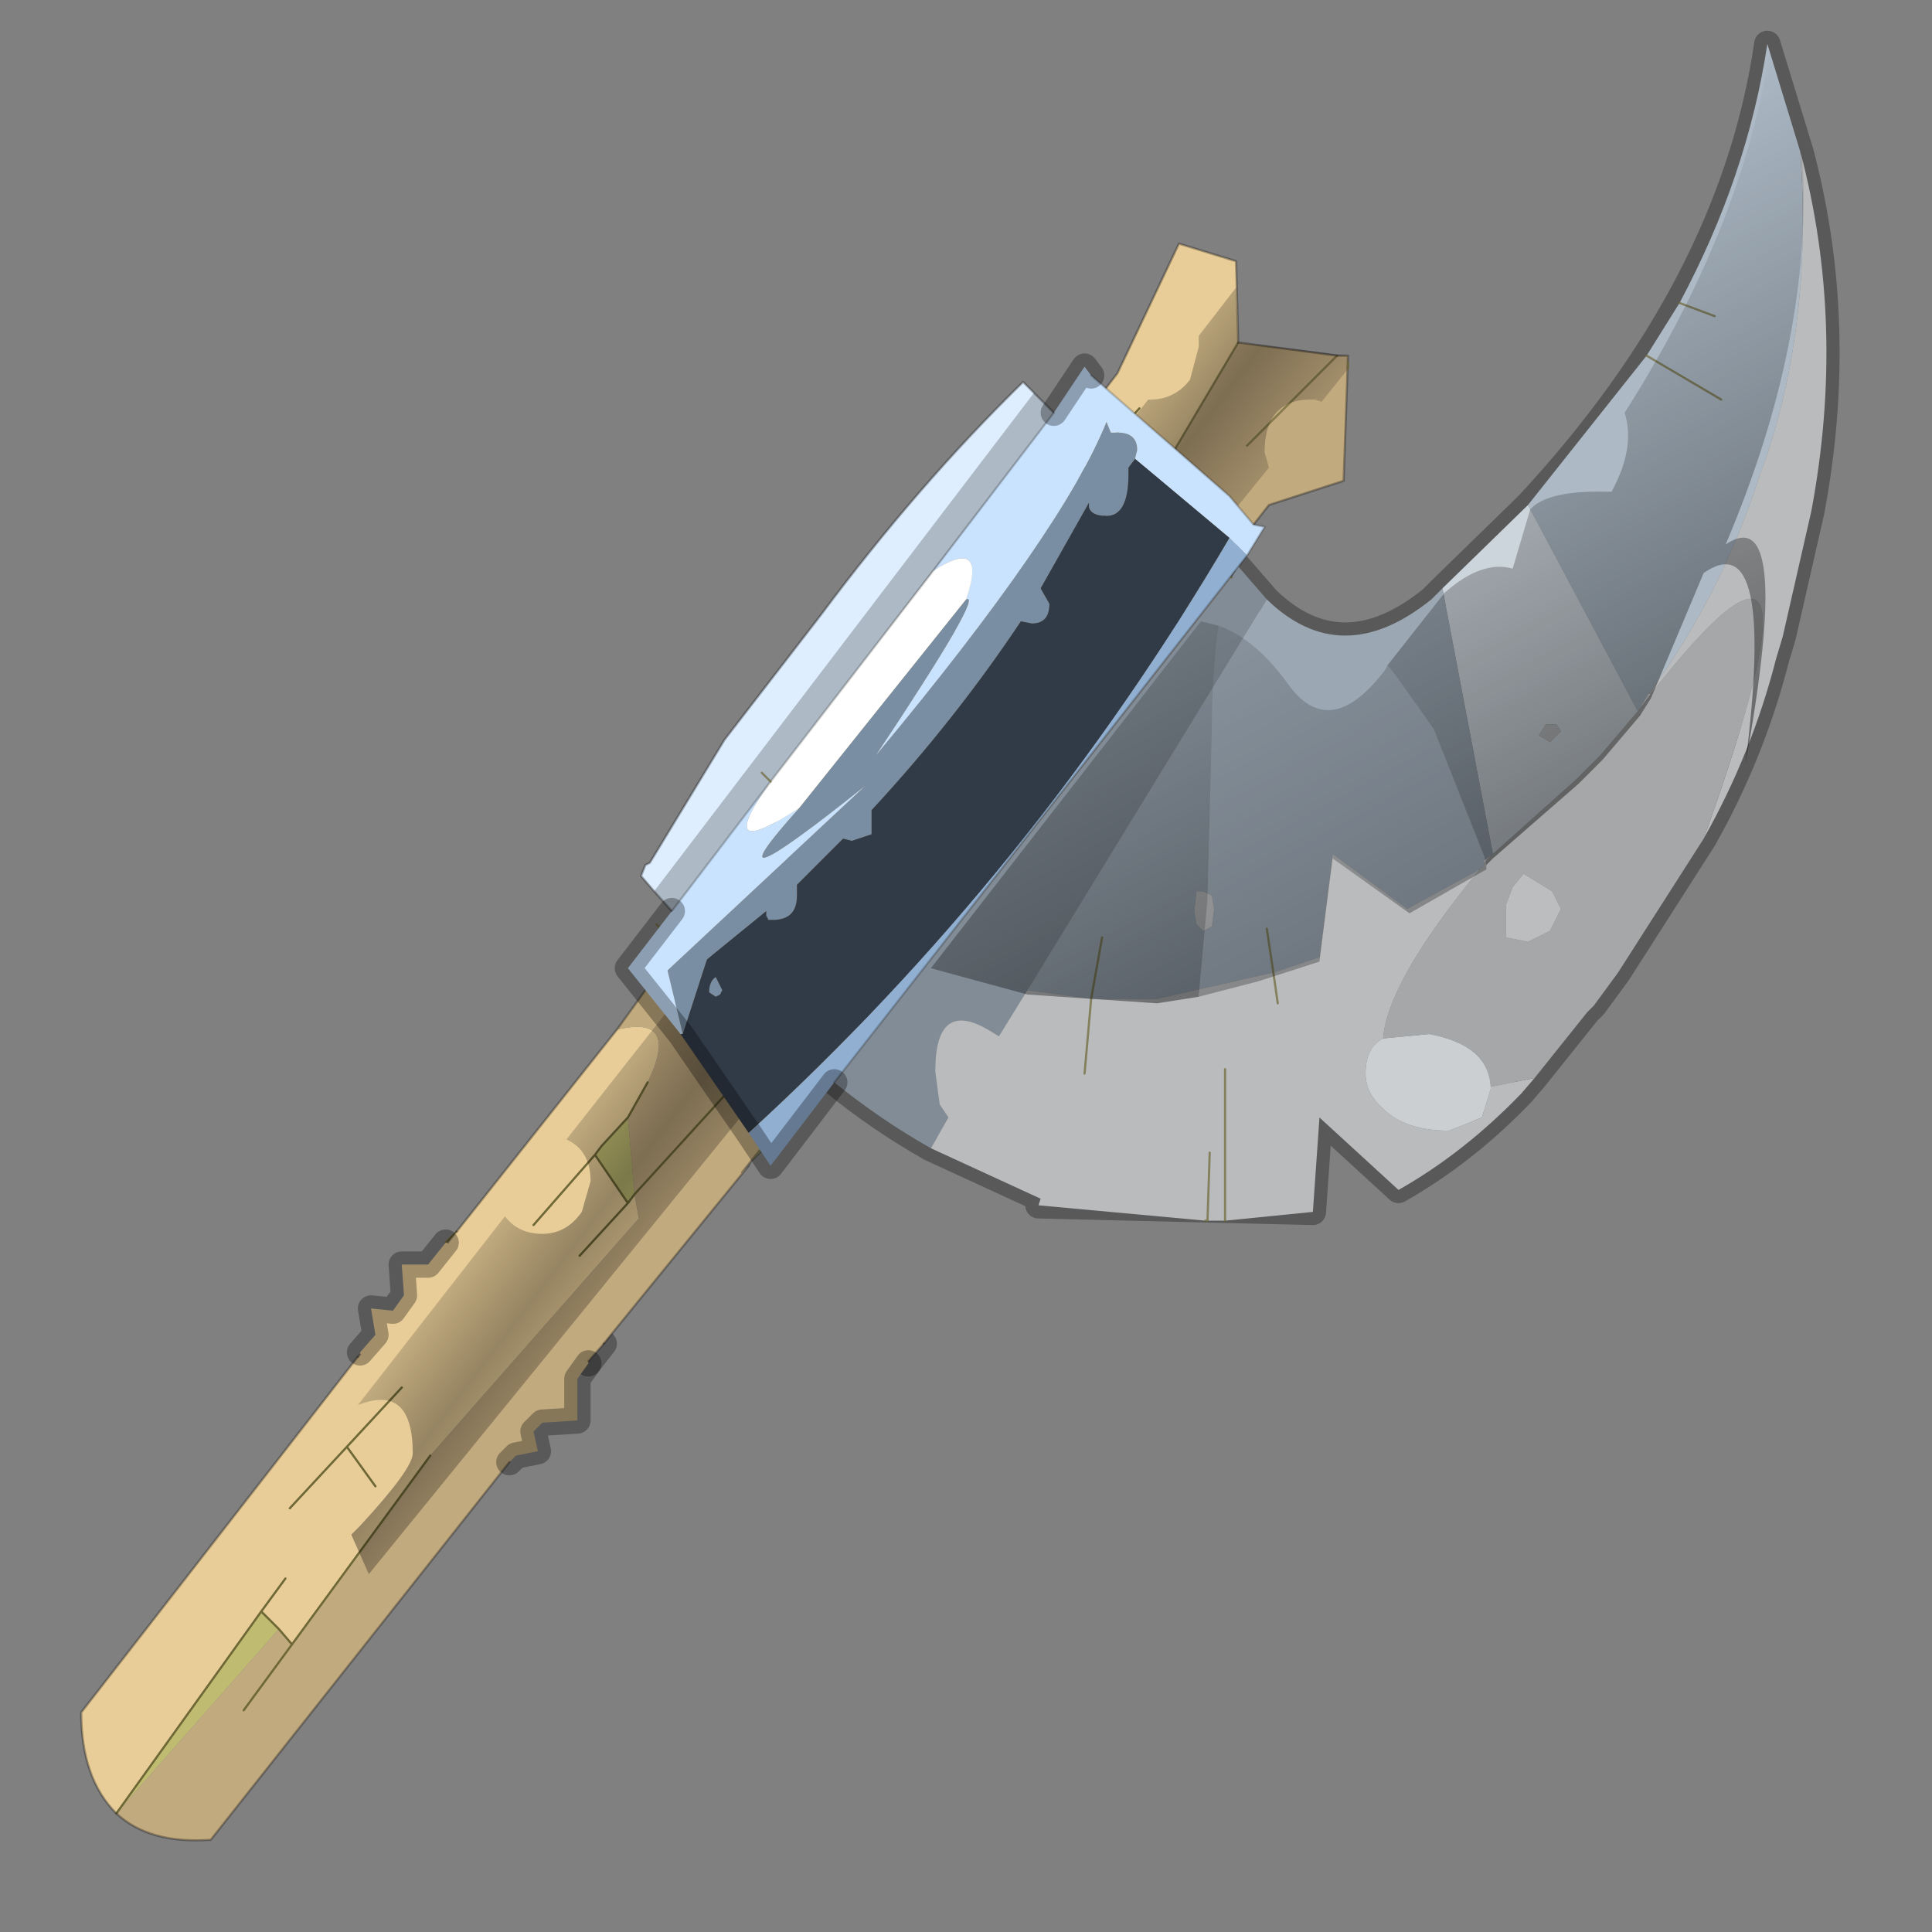 <?xml version="1.0" encoding="UTF-8" standalone="no"?>
<svg xmlns:xlink="http://www.w3.org/1999/xlink" height="440.0px" width="440.0px" xmlns="http://www.w3.org/2000/svg">
  <rect width="100%" height="100%" fill="#808080" stroke="none"/>
  <g transform="matrix(10.0, 0.0, 0.0, 10.0, 0.0, 0.0)">
    <use height="44.0" transform="matrix(1.0, 0.0, 0.0, 1.0, 0.0, 0.0)" width="44.0" xlink:href="#shape0"/>
  </g>
  <defs>
    <g id="shape0" transform="matrix(1.0, 0.0, 0.0, 1.0, 0.0, 0.0)">
      <path d="M44.0 44.0 L0.0 44.0 0.0 0.0 44.0 0.0 44.0 44.0" fill="#43adca" fill-opacity="0.0" fill-rule="evenodd" stroke="none"/>
      <path d="M14.9 20.3 L23.55 8.95 24.0 9.4 15.3 20.75 14.9 20.3" fill="#adbac6" fill-rule="evenodd" stroke="none"/>
      <path d="M6.65 37.45 L6.35 37.1 9.8 33.15 6.65 37.45" fill="#a29d48" fill-rule="evenodd" stroke="none"/>
      <path d="M14.9 20.3 L14.6 19.95 14.7 19.7 14.8 19.65 16.5 16.85 18.7 14.0 Q20.9 11.05 23.3 8.7 L23.55 8.95 14.9 20.3" fill="#deeeff" fill-rule="evenodd" stroke="none"/>
      <path d="M10.15 28.3 L10.4 28.05" fill="none" stroke="#6e6836" stroke-linecap="round" stroke-linejoin="round" stroke-width="0.05"/>
      <path d="M19.0 24.65 Q20.05 25.5 21.2 26.15 L23.7 27.3 23.65 27.45 29.9 27.6 30.05 25.45 31.85 27.1 Q33.35 26.25 34.65 24.9 L34.95 24.55 36.15 23.05 36.3 22.9 36.85 22.15 38.8 19.1 Q39.9 17.15 40.45 15.0 L40.6 14.5 41.25 11.65 Q42.05 7.4 41.0 3.45 L40.25 1.0 Q39.45 6.5 34.8 11.5 L32.85 13.4 32.6 13.65 Q30.55 15.3 28.85 13.65 L28.2 12.9 M13.4 31.05 L13.75 30.6" fill="none" stroke="#000000" stroke-linecap="round" stroke-linejoin="round" stroke-opacity="0.302" stroke-width="0.6"/>
      <path d="M23.55 8.95 L23.3 8.7 Q20.9 11.05 18.7 14.0 L16.5 16.85 14.8 19.65 14.7 19.7 14.6 19.95 14.9 20.3 M23.55 8.95 L24.0 9.4 M15.3 20.75 L14.9 20.3" fill="none" stroke="#000000" stroke-linecap="round" stroke-linejoin="round" stroke-opacity="0.302" stroke-width="0.05"/>
      <path d="M34.8 11.5 L37.5 8.1 38.25 6.9 Q39.8 4.0 40.25 1.0 L41.0 3.45 Q41.3 7.6 40.05 10.9 39.2 13.55 37.55 15.8 L37.3 16.2 34.8 11.5 M39.2 9.1 L37.5 8.1 39.2 9.1 M39.05 7.2 L38.25 6.9 39.05 7.2" fill="#adbac6" fill-rule="evenodd" stroke="none"/>
      <path d="M37.3 16.2 L37.55 15.8 37.6 15.8 37.3 16.2" fill="#e9ecef" fill-rule="evenodd" stroke="none"/>
      <path d="M35.2 16.5 L35.05 16.75 35.3 16.9 35.55 16.65 35.45 16.5 35.2 16.5 M34.0 19.45 L32.85 13.4 34.8 11.5 37.3 16.2 36.45 17.2 35.9 17.75 34.0 19.45" fill="#cdd5dc" fill-rule="evenodd" stroke="none"/>
      <path d="M23.4 22.55 L22.75 23.6 22.5 23.45 Q21.3 22.75 21.3 24.4 L21.4 25.15 21.6 25.45 21.2 26.15 Q20.05 25.5 19.0 24.65 L28.05 13.15 28.2 12.9 28.85 13.65 23.4 22.55" fill="#828c96" fill-rule="evenodd" stroke="none"/>
      <path d="M33.8 19.65 L33.8 19.6 34.0 19.45 33.8 19.65" fill="#dee1e3" fill-rule="evenodd" stroke="none"/>
      <path d="M23.4 22.55 L28.85 13.65 Q30.55 15.3 32.6 13.65 L32.85 13.4 34.0 19.45 33.8 19.6 33.8 19.65 33.8 19.7 33.7 19.8 32.05 20.7 30.35 19.45 30.05 21.8 29.0 22.15 28.85 21.15 29.0 22.15 28.55 22.25 26.35 22.75 24.85 22.75 25.1 21.35 24.85 22.75 23.4 22.55 M27.6 20.4 L27.4 20.3 27.25 20.3 27.2 20.75 27.25 21.05 27.4 21.2 27.6 21.1 27.65 20.7 27.6 20.4" fill="#9ba7b3" fill-rule="evenodd" stroke="none"/>
      <path d="M33.95 24.75 L33.95 24.8 33.75 25.45 33.0 25.75 Q32.0 25.75 31.5 25.25 31.1 24.9 31.1 24.45 31.1 23.85 31.5 23.65 L32.55 23.55 Q33.9 23.8 33.95 24.75" fill="#cccfd1" fill-rule="evenodd" stroke="none"/>
      <path d="M35.2 16.5 L35.45 16.5 35.55 16.65 35.3 16.9 35.05 16.75 35.2 16.5 M34.45 20.2 L34.7 19.9 35.35 20.3 35.55 20.7 35.3 21.2 34.8 21.45 34.3 21.35 34.3 20.6 34.45 20.2 M27.6 20.4 L27.65 20.7 27.6 21.1 27.4 21.2 27.25 21.05 27.2 20.75 27.25 20.3 27.4 20.3 27.6 20.4" fill="#bbbdbf" fill-rule="evenodd" stroke="none"/>
      <path d="M21.2 26.15 L21.6 25.45 21.4 25.15 21.3 24.4 Q21.3 22.75 22.5 23.45 L22.75 23.6 23.4 22.55 24.85 22.75 26.35 22.75 28.55 22.25 29.0 22.15 30.05 21.8 30.35 19.45 32.05 20.7 33.7 19.8 Q31.6 22.35 31.5 23.65 31.1 23.85 31.1 24.45 31.1 24.9 31.5 25.25 32.0 25.75 33.0 25.75 L33.75 25.45 33.95 24.8 33.95 24.75 34.95 24.55 34.65 24.9 Q33.35 26.25 31.85 27.1 L30.05 25.45 29.9 27.6 27.9 27.8 27.5 27.8 27.45 27.8 23.65 27.45 23.7 27.3 21.2 26.15 M27.55 26.25 L27.5 27.8 27.55 26.25 M41.0 3.45 Q42.05 7.4 41.25 11.65 L40.6 14.5 40.45 15.0 Q39.9 17.15 38.8 19.1 42.0 10.2 37.6 15.8 L37.55 15.8 Q39.2 13.55 40.05 10.9 41.3 7.6 41.0 3.45 M29.0 22.15 L29.1 22.85 29.0 22.15 M24.7 24.45 L24.85 22.75 24.7 24.45 M27.9 24.35 L27.9 27.8 27.9 24.35" fill="#b9bbbd" fill-rule="evenodd" stroke="none"/>
      <path d="M33.7 19.8 L33.8 19.7 33.8 19.65 34.0 19.45 35.9 17.75 36.45 17.2 37.3 16.2 37.6 15.8 Q42.0 10.2 38.8 19.1 L36.85 22.15 36.3 22.9 36.15 23.05 34.95 24.55 33.95 24.75 Q33.9 23.8 32.55 23.55 L31.5 23.65 Q31.6 22.35 33.7 19.8 M34.45 20.2 L34.3 20.6 34.3 21.35 34.8 21.45 35.3 21.2 35.55 20.7 35.35 20.3 34.7 19.9 34.45 20.2" fill="#a6a7a8" fill-rule="evenodd" stroke="none"/>
      <path d="M27.45 27.8 L27.5 27.8 27.55 26.25 M14.95 21.05 L18.45 25.15 M29.0 22.15 L28.85 21.15 M29.1 22.85 L29.0 22.15 M24.85 22.75 L24.7 24.45 M24.85 22.75 L25.1 21.35 M27.9 27.8 L27.9 24.35 M28.05 13.15 L23.95 9.55 M38.25 6.9 L39.05 7.2 M37.5 8.1 L39.2 9.1" fill="none" stroke="#6e6735" stroke-linecap="round" stroke-linejoin="round" stroke-opacity="0.702" stroke-width="0.05"/>
      <path d="M27.3 22.7 L26.35 22.85 23.4 22.65 21.2 22.05 27.35 14.15 27.75 14.25 Q27.6 15.4 27.6 16.6 L27.5 20.5 27.3 22.7 M31.6 15.15 L32.9 13.5 Q33.75 12.75 34.45 12.95 L34.85 11.6 Q35.25 11.15 36.7 11.2 37.25 10.2 37.0 9.4 39.7 5.15 40.3 1.15 L41.05 3.55 Q41.3 7.7 39.3 12.4 40.85 11.35 39.75 17.4 40.45 11.9 38.8 13.05 L37.6 15.9 37.35 16.3 36.5 17.3 35.95 17.85 34.0 19.55 33.85 19.7 33.8 19.5 32.65 16.6 31.8 15.4 31.6 15.15" fill="url(#gradient0)" fill-rule="evenodd" stroke="none"/>
      <path d="M27.3 22.7 L27.5 20.5 27.6 16.6 Q27.6 15.4 27.75 14.25 28.6 14.55 29.35 15.6 30.3 16.9 31.55 15.25 L31.6 15.15 31.8 15.4 32.65 16.6 33.8 19.5 33.85 19.7 33.85 19.8 32.1 20.8 30.35 19.55 30.05 21.9 28.65 22.35 27.3 22.7" fill="url(#gradient1)" fill-rule="evenodd" stroke="none"/>
      <path d="M2.65 41.3 L5.95 36.7 6.35 37.1 2.65 41.3 M23.3 12.55 L24.55 10.85 24.7 11.0 23.3 12.55 M17.35 26.2 L17.1 26.45 17.3 26.2 17.3 26.15 17.35 26.2 M13.55 26.3 L13.7 26.1 14.3 25.45 14.45 27.2 14.3 27.4 13.55 26.3" fill="#bfbb71" fill-rule="evenodd" stroke="none"/>
      <path d="M10.2 28.3 L10.4 28.05 14.05 23.45 Q15.5 23.1 14.75 24.65 L14.3 25.45 13.7 26.1 13.55 26.3 12.15 27.9 13.55 26.3 14.3 27.4 14.45 27.2 14.55 27.75 9.8 33.15 6.65 37.45 6.35 37.1 5.95 36.7 2.65 41.3 Q1.85 40.5 1.85 39.0 L8.15 30.9 8.2 30.85 8.2 30.8 8.55 30.4 8.45 29.8 8.95 29.85 9.2 29.5 9.15 28.8 9.75 28.8 10.15 28.3 10.2 28.3 M6.5 35.95 L5.95 36.7 6.5 35.95 M14.7 22.55 L25.45 8.5 26.85 5.55 28.15 5.95 28.2 7.8 26.45 10.75 25.2 10.35 24.7 11.0 24.55 10.85 23.3 12.55 14.8 22.6 14.7 22.55 M25.95 9.3 L24.55 10.85 25.95 9.3 M13.2 28.6 L14.3 27.4 13.2 28.6 M8.55 33.85 L7.9 32.95 9.15 31.6 7.9 32.95 8.55 33.85 M6.6 34.35 L7.9 32.95 6.6 34.35" fill="#e8cd98" fill-rule="evenodd" stroke="none"/>
      <path d="M14.7 22.55 L14.8 22.6 23.3 12.55 24.7 11.0 25.2 10.35 26.45 10.75 25.3 12.0 24.7 11.0 25.3 12.0 26.45 10.75 28.2 7.8 30.45 8.1 30.7 8.1 30.6 10.95 28.9 11.5 17.35 26.2 17.3 26.15 17.3 26.2 17.1 26.45 16.9 26.7 17.05 26.55 13.75 30.6 13.4 31.0 13.4 31.05 13.15 31.4 13.15 32.35 12.35 32.4 12.15 32.6 12.25 33.05 11.75 33.15 11.6 33.3 4.8 41.9 Q3.4 42.0 2.65 41.3 L6.35 37.1 6.65 37.45 9.8 33.15 14.55 27.75 14.45 27.2 14.3 25.45 14.75 24.65 Q15.5 23.1 14.05 23.45 L14.7 22.55 M28.4 10.15 L30.45 8.1 28.4 10.15 M21.2 18.25 L20.1 19.45 20.85 20.6 22.25 19.0 20.85 20.6 19.45 22.15 20.85 20.6 20.1 19.45 17.85 21.95 20.1 19.45 21.2 18.25 M5.55 38.95 L6.65 37.45 5.55 38.95 M16.5 24.95 L14.45 27.2 16.5 24.95 M24.2 13.2 L25.3 12.0 24.2 13.2" fill="#c2aa7f" fill-rule="evenodd" stroke="none"/>
      <path d="M10.15 28.3 L9.75 28.8 9.15 28.8 9.2 29.5 8.95 29.85 8.45 29.8 8.55 30.4 8.2 30.8 M13.4 31.05 L13.15 31.4 13.15 32.35 12.35 32.4 12.15 32.6 12.25 33.05 11.75 33.15 11.6 33.3" fill="none" stroke="#000000" stroke-linecap="round" stroke-linejoin="round" stroke-opacity="0.302" stroke-width="0.6"/>
      <path d="M2.65 41.3 L5.95 36.7 6.5 35.95 M23.3 12.55 L24.55 10.85 25.95 9.3 M24.7 11.0 L24.55 10.85 M24.7 11.0 L25.3 12.0 26.45 10.75 M22.25 19.0 L20.85 20.6 19.45 22.15 M20.85 20.6 L20.1 19.45 17.85 21.95 M20.1 19.45 L21.2 18.25 M13.55 26.3 L13.7 26.1 14.3 25.45 14.75 24.65 M13.55 26.3 L12.15 27.9 M9.8 33.15 L6.65 37.45 5.55 38.95 M14.45 27.2 L16.5 24.95 M14.45 27.2 L14.3 27.4 13.2 28.6 M14.3 27.4 L13.55 26.3 M25.3 12.0 L24.2 13.2 M9.15 31.6 L7.9 32.95 8.55 33.85 M6.35 37.1 L5.95 36.7 M6.35 37.1 L6.65 37.45 M7.9 32.95 L6.6 34.35" fill="none" stroke="#6e6836" stroke-linecap="round" stroke-linejoin="round" stroke-width="0.05"/>
      <path d="M10.4 28.05 L10.2 28.3 M8.2 30.85 L8.15 30.9 M13.75 30.6 L13.4 31.0" fill="none" stroke="#000000" stroke-linecap="round" stroke-linejoin="round" stroke-opacity="0.251" stroke-width="0.05"/>
      <path d="M26.45 10.75 L28.2 7.8 M30.45 8.1 L28.4 10.15" fill="none" stroke="#6e6735" stroke-linecap="round" stroke-linejoin="round" stroke-opacity="0.702" stroke-width="0.05"/>
      <path d="M8.15 30.9 L1.85 39.0 Q1.85 40.5 2.65 41.3 M28.2 7.8 L28.15 5.95 26.85 5.55 25.45 8.5 14.7 22.55 14.05 23.45 10.4 28.05 M28.2 7.8 L30.45 8.1 30.7 8.1 30.6 10.95 28.9 11.5 17.35 26.2 17.1 26.45 17.05 26.55 13.75 30.6 M11.6 33.3 L4.8 41.9 Q3.4 42.0 2.65 41.3 M17.1 26.45 L16.9 26.7 M17.1 26.45 L17.3 26.2" fill="none" stroke="#000000" stroke-linecap="round" stroke-linejoin="round" stroke-opacity="0.302" stroke-width="0.05"/>
      <path d="M30.7 8.4 L30.1 9.15 29.95 9.1 Q28.8 9.05 28.8 10.3 L28.9 10.65 8.4 35.85 8.0 34.95 8.2 34.75 Q9.4 33.45 9.4 33.1 9.4 31.5 8.15 32.0 L11.5 27.7 Q11.8 28.1 12.35 28.1 12.9 28.1 13.25 27.6 L13.45 26.9 Q13.45 26.2 12.9 25.95 L26.15 9.1 26.2 9.1 Q26.75 9.1 27.1 8.65 L27.3 7.9 27.3 7.65 28.15 6.55 28.2 7.8 30.7 8.1 30.7 8.25 30.7 8.4" fill="url(#gradient2)" fill-rule="evenodd" stroke="none"/>
      <path d="M30.7 8.4 L30.7 8.25" fill="none" stroke="#6e6735" stroke-linecap="round" stroke-linejoin="round" stroke-opacity="0.702" stroke-width="0.05"/>
      <path d="M22.0 13.65 Q22.45 13.45 19.95 17.2 24.2 12.1 25.2 9.6 L25.3 9.85 25.45 9.85 Q25.9 9.85 25.9 10.25 L25.85 10.45 25.7 10.65 25.7 10.8 Q25.7 11.75 25.2 11.75 24.85 11.75 24.8 11.55 L24.8 11.45 23.7 13.4 23.9 13.75 Q23.9 14.2 23.5 14.2 L23.25 14.15 Q21.75 16.4 19.85 18.45 L19.85 18.7 19.85 19.0 19.4 19.15 19.2 19.1 18.15 20.15 18.15 20.4 Q18.15 20.95 17.6 20.95 L17.5 20.95 17.45 20.85 17.45 20.75 16.1 21.85 15.55 23.55 15.2 22.1 19.7 17.9 Q15.95 20.9 18.2 18.4 L22.0 13.65 M16.15 22.6 Q16.15 22.35 16.3 22.25 L16.45 22.55 16.4 22.65 16.3 22.7 16.15 22.6" fill="#798ea2" fill-rule="evenodd" stroke="none"/>
      <path d="M24.0 9.4 L24.7 8.35 24.85 8.55 28.0 11.3 28.55 11.95 28.8 12.0 28.4 12.65 28.0 12.25 25.85 10.45 25.9 10.25 Q25.9 9.85 25.45 9.85 L25.3 9.85 25.2 9.6 Q24.2 12.1 19.95 17.2 22.45 13.45 22.0 13.65 22.5 12.2 21.25 13.0 L24.0 9.4 M18.2 18.4 Q15.95 20.9 19.7 17.9 L15.2 22.1 15.55 23.55 15.5 23.55 14.3 22.05 15.3 20.75 17.55 17.8 Q16.2 19.7 18.2 18.4" fill="#c9e3ff" fill-rule="evenodd" stroke="none"/>
      <path d="M21.25 13.0 Q22.5 12.2 22.0 13.65 L18.2 18.4 Q16.2 19.7 17.55 17.8 L21.25 13.0" fill="#ffffff" fill-rule="evenodd" stroke="none"/>
      <path d="M28.0 12.25 L28.4 12.65 19.0 24.65 17.55 26.55 17.05 25.8 Q23.5 19.9 28.0 12.25" fill="#90afd1" fill-rule="evenodd" stroke="none"/>
      <path d="M25.85 10.45 L28.0 12.25 Q23.5 19.9 17.05 25.8 L15.5 23.55 15.55 23.55 16.1 21.85 17.45 20.75 17.45 20.85 17.5 20.95 17.6 20.95 Q18.15 20.95 18.15 20.4 L18.15 20.15 19.2 19.1 19.4 19.15 19.85 19.0 19.85 18.7 19.85 18.45 Q21.75 16.4 23.25 14.15 L23.5 14.2 Q23.9 14.2 23.9 13.75 L23.7 13.4 24.8 11.45 24.8 11.55 Q24.85 11.75 25.2 11.75 25.7 11.75 25.7 10.8 L25.7 10.65 25.85 10.45 M16.15 22.6 L16.3 22.7 16.4 22.65 16.45 22.55 16.3 22.25 Q16.15 22.35 16.15 22.6" fill="#313b47" fill-rule="evenodd" stroke="none"/>
      <path d="M24.85 8.55 L24.7 8.35 24.0 9.4 M15.5 23.55 L17.05 25.8 17.55 26.55 19.0 24.65 M15.5 23.55 L14.3 22.05 15.3 20.75" fill="none" stroke="#000000" stroke-linecap="round" stroke-linejoin="round" stroke-opacity="0.302" stroke-width="0.6"/>
      <path d="M24.0 9.4 L21.25 13.0 17.55 17.8 M28.4 12.65 L28.8 12.0 28.55 11.95 28.0 11.3 24.85 8.55 M15.3 20.75 L17.55 17.8 M19.0 24.65 L28.4 12.65" fill="none" stroke="#000000" stroke-linecap="round" stroke-linejoin="round" stroke-opacity="0.2" stroke-width="0.05"/>
      <path d="M17.55 17.8 L17.35 17.6" fill="none" stroke="#6e6735" stroke-linecap="round" stroke-linejoin="round" stroke-opacity="0.702" stroke-width="0.05"/>
    </g>
    <linearGradient gradientTransform="matrix(-0.005, -0.012, 0.011, -0.006, 31.9, 17.6)" gradientUnits="userSpaceOnUse" id="gradient0" spreadMethod="pad" x1="-819.2" x2="819.2">
      <stop offset="0.0" stop-color="#000000" stop-opacity="0.682"/>
      <stop offset="1.0" stop-color="#000000" stop-opacity="0.0"/>
    </linearGradient>
    <linearGradient gradientTransform="matrix(-0.005, -0.012, 0.011, -0.006, 31.9, 17.6)" gradientUnits="userSpaceOnUse" id="gradient1" spreadMethod="pad" x1="-819.2" x2="819.2">
      <stop offset="0.0" stop-color="#000000" stop-opacity="0.443"/>
      <stop offset="1.0" stop-color="#000000" stop-opacity="0.0"/>
    </linearGradient>
    <linearGradient gradientTransform="matrix(0.003, 0.003, -0.013, 0.017, 16.6, 24.0)" gradientUnits="userSpaceOnUse" id="gradient2" spreadMethod="pad" x1="-819.2" x2="819.2">
      <stop offset="0.0" stop-color="#000000" stop-opacity="0.0"/>
      <stop offset="0.478" stop-color="#000000" stop-opacity="0.353"/>
      <stop offset="1.0" stop-color="#000000" stop-opacity="0.0"/>
    </linearGradient>
  </defs>
</svg>
